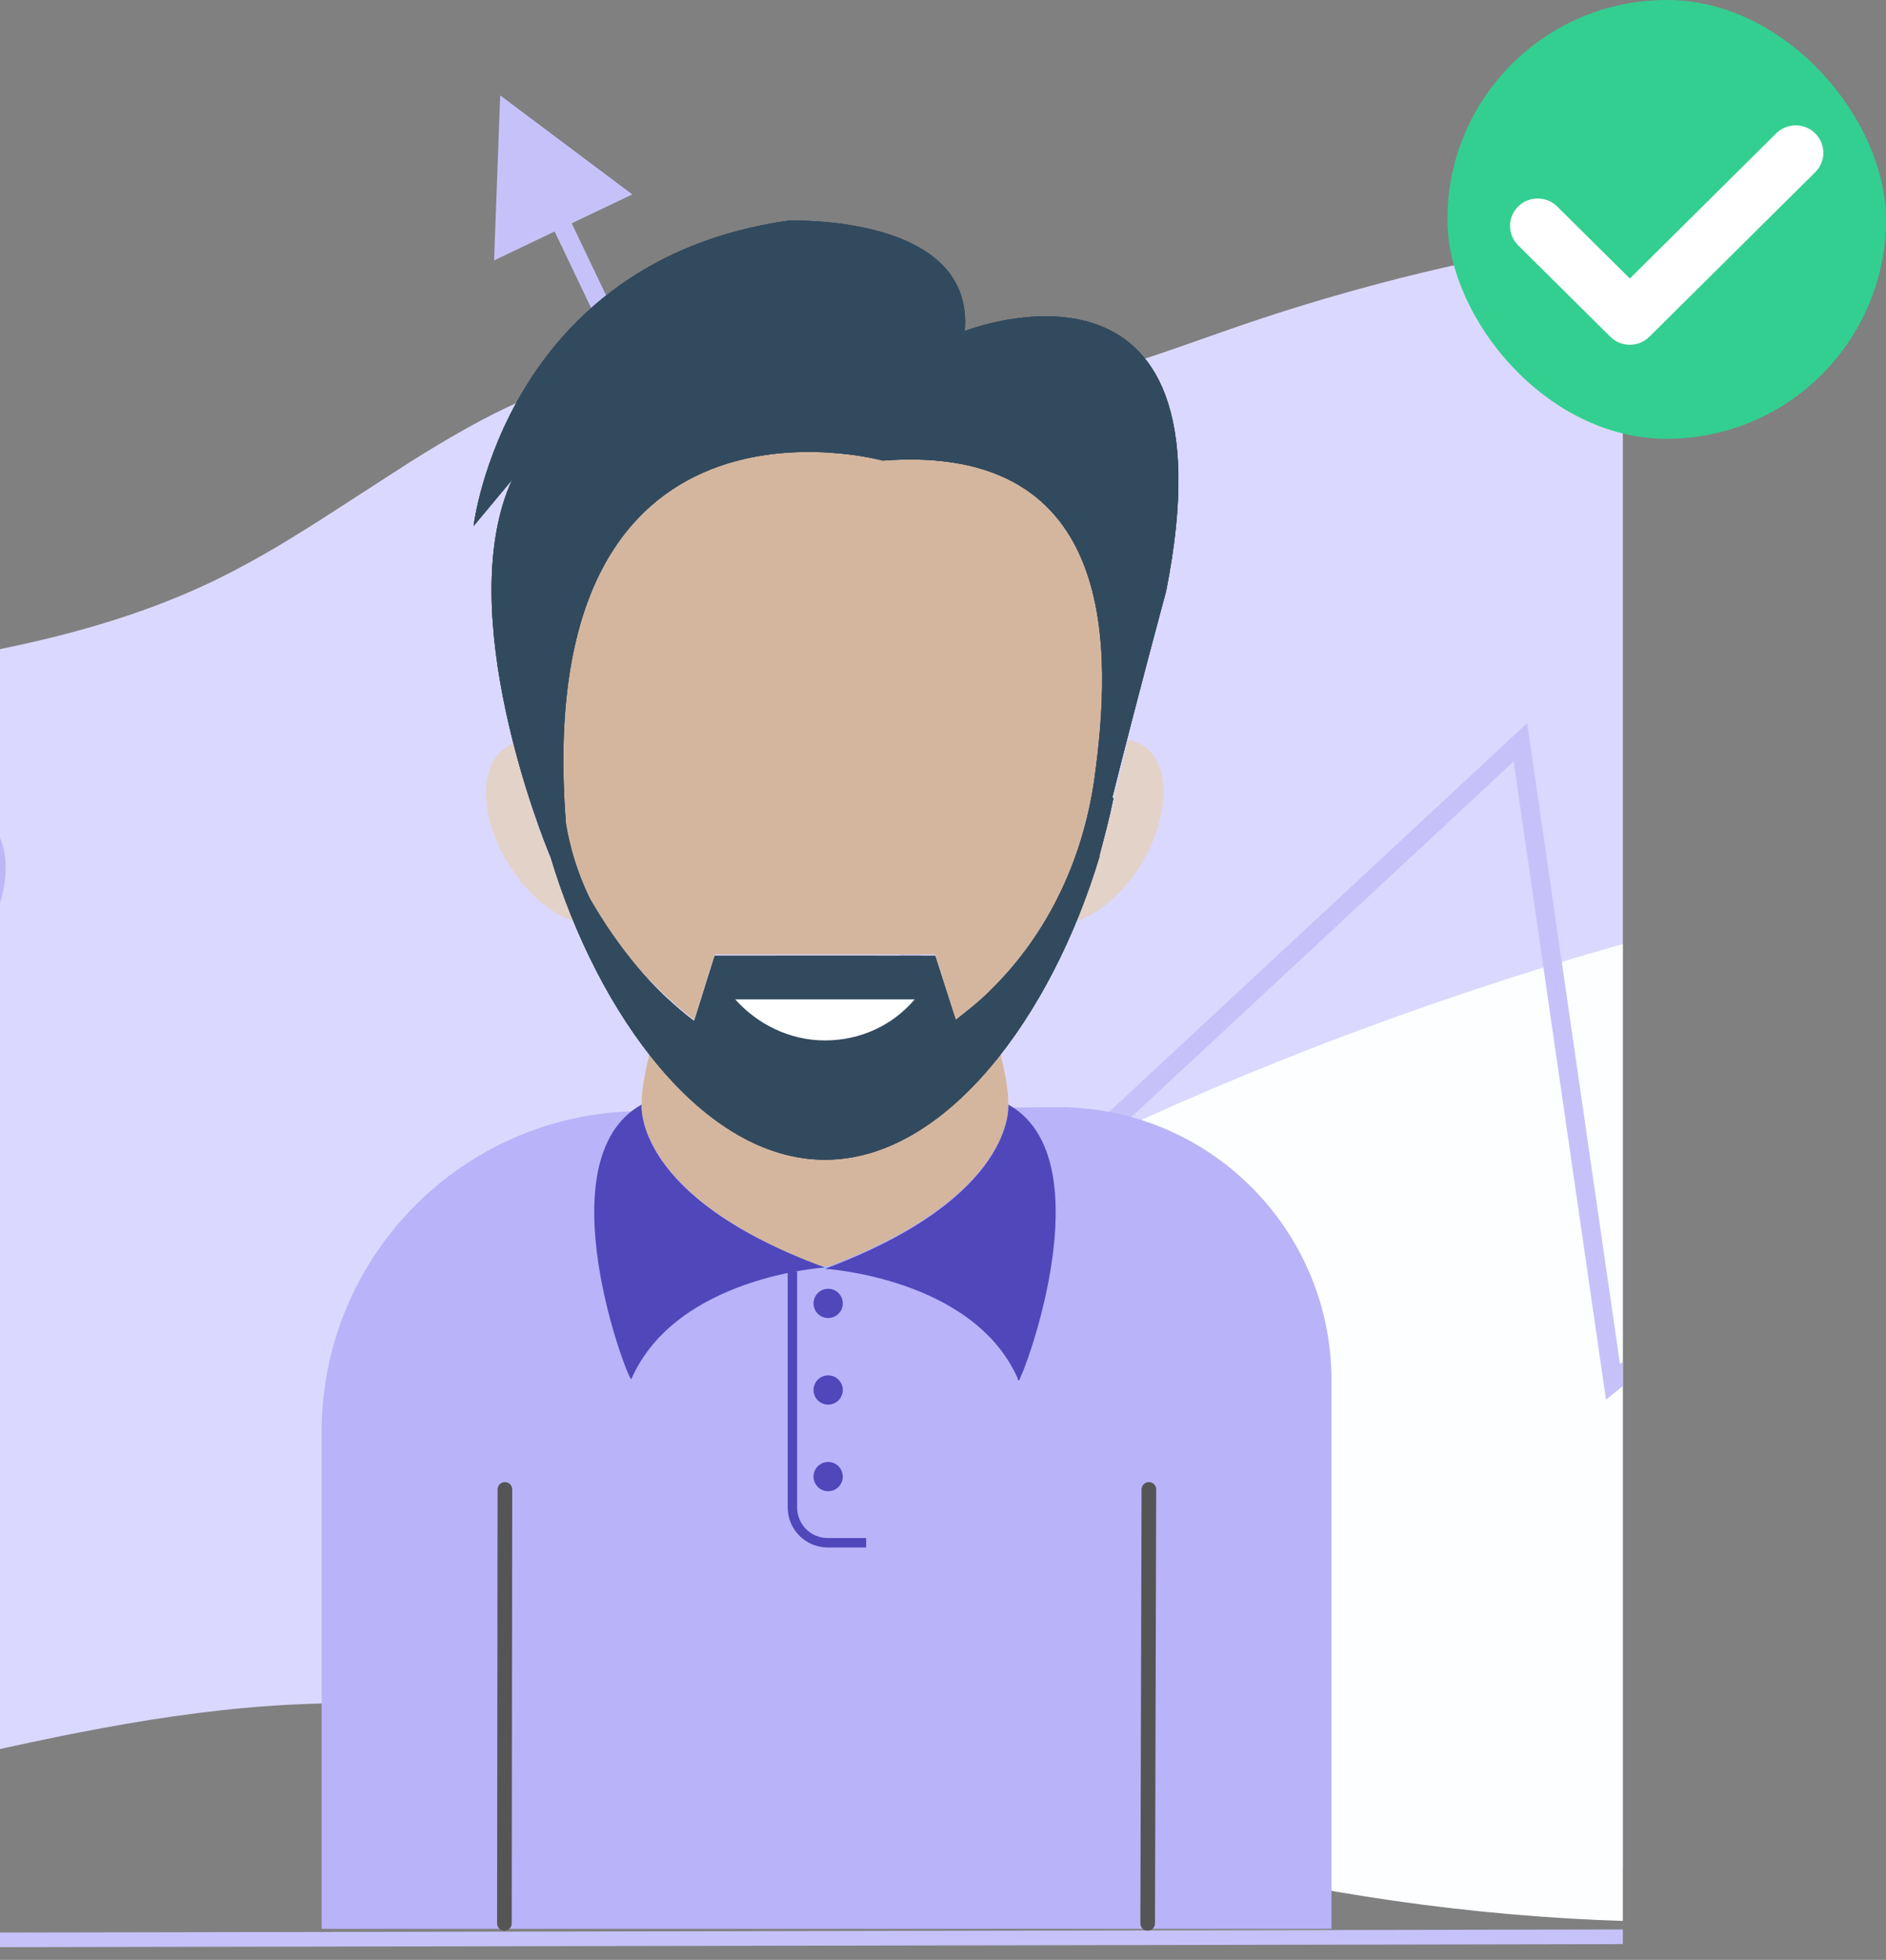 <svg width="129" height="134" viewBox="0 0 129 134" fill="none" xmlns="http://www.w3.org/2000/svg">
<rect x="0" y="0" width="129" height="134" fill="#808080" stroke="none"/>
<g clip-path="url(#clip0)">
<path d="M-51.416 82.327C-51.378 82.148 -51.342 81.969 -51.3 81.792C-49.979 75.709 -47.821 69.848 -44.611 64.465C-44.505 64.286 -44.398 64.107 -44.289 63.928C-42.173 60.465 -39.641 57.273 -36.75 54.423C-35.151 52.847 -33.408 51.349 -31.334 50.269C-28.429 48.753 -25.033 48.138 -21.695 47.635C-18.228 47.11 -14.713 46.672 -11.208 46.199C-9.962 46.034 -8.724 45.859 -7.493 45.674C-4.107 45.174 -0.745 44.595 2.537 43.827C6.593 42.88 10.525 41.639 14.24 39.894C14.536 39.759 14.83 39.617 15.12 39.467C15.409 39.322 15.701 39.176 15.987 39.027C16.273 38.878 16.555 38.729 16.835 38.576C16.98 38.498 17.125 38.42 17.268 38.337C17.411 38.255 17.552 38.182 17.691 38.102C18.109 37.869 18.52 37.629 18.931 37.388L18.947 37.378C19.219 37.219 19.486 37.056 19.752 36.893C21.27 35.972 22.756 35.011 24.242 34.044L25.176 33.441L26.623 32.506C26.905 32.323 27.193 32.14 27.477 31.959C27.678 31.826 27.88 31.694 28.099 31.557C29.154 30.893 30.223 30.242 31.32 29.62C31.58 29.472 31.842 29.323 32.105 29.178C34.322 27.943 36.64 26.899 39.035 26.057L39.067 26.045C40.272 25.626 41.501 25.279 42.747 25.008C43.466 24.851 44.187 24.722 44.916 24.624C46.864 24.348 48.839 24.32 50.794 24.541C54.634 24.986 58.231 26.458 62.069 26.954C69.969 27.96 77.641 24.72 85.07 22.183C86.897 21.559 88.737 20.976 90.59 20.431C91.822 20.067 93.058 19.724 94.305 19.392C101.94 17.377 109.732 16.012 117.598 15.312C120.886 14.99 124.194 14.917 127.493 15.093C128.747 15.169 129.988 15.294 131.206 15.495C135.373 16.138 139.259 17.488 142.395 19.959C144.964 21.988 146.802 24.632 148.201 27.399C149.634 30.222 150.645 33.239 151.203 36.355C151.28 36.779 151.348 37.205 151.404 37.631C151.505 38.361 151.58 39.094 151.63 39.831C151.901 43.761 151.431 47.707 150.245 51.463C148.916 55.67 146.702 59.708 145.727 63.946C145.687 64.126 145.649 64.305 145.612 64.483C145.479 65.127 145.38 65.777 145.316 66.432C144.819 71.639 146.726 76.717 148.222 81.81C148.274 81.987 148.326 82.166 148.377 82.345C148.538 82.91 148.692 83.475 148.84 84.04C150.225 89.425 150.609 95.189 149.375 100.564C149.337 100.743 149.291 100.922 149.246 101.099C148.42 104.497 146.866 107.675 144.692 110.415C142.381 113.311 139.347 115.721 136.106 117.839C134.526 118.871 132.893 119.835 131.206 120.732C129.998 121.376 128.76 121.985 127.493 122.56C117.336 127.185 105.75 129.443 94.293 128.944C93.689 128.918 93.085 128.886 92.481 128.842C91.877 128.797 91.216 128.745 90.584 128.687C83.204 127.971 76.022 126.244 68.891 124.356C66.502 123.722 64.116 123.073 61.732 122.435C60.671 122.154 59.612 121.872 58.551 121.599C53.355 120.258 48.083 119.043 42.743 118.136C41.507 117.923 40.27 117.729 39.031 117.553C34.73 116.922 30.394 116.555 26.047 116.453C24.358 116.42 22.667 116.435 20.976 116.498C20.122 116.528 19.268 116.575 18.413 116.636C9.585 117.258 1.053 119.337 -7.493 121.279C-8.729 121.561 -9.967 121.838 -11.208 122.112C-12.834 122.47 -14.461 122.815 -16.096 123.135C-26.269 125.132 -35.337 123.984 -44.795 119.864C-46.945 118.929 -49.093 117.799 -50.41 116.043C-51.726 114.288 -52.056 112.132 -52.302 110.051C-52.65 107.087 -52.878 104.085 -52.965 101.067C-52.965 100.89 -52.965 100.711 -52.977 100.532C-53.113 94.436 -52.658 88.281 -51.416 82.327Z" fill="#DBD8FF"/>
<path d="M-4.181 54.036C-2.946 54.411 -1.719 55.016 -0.839 55.965C1.034 57.982 0.459 61.032 -0.574 63.259C-1.687 65.656 -3.372 68.066 -2.422 70.816C-1.985 72.081 -1.251 73.226 -0.837 74.5C-0.394 75.862 -0.203 77.28 -0.227 78.701C-0.272 81.311 -0.966 84.095 -2.851 86.018C-4.511 87.711 -7.224 88.7 -7.845 91.186C-8.492 93.78 -6.909 96.685 -6.207 99.142C-5.411 101.924 -5.003 105.209 -5.934 107.981C-6.825 110.638 -9.076 112.726 -11.625 113.903C-16.716 116.255 -22.628 115.893 -27.733 113.615C-29.901 112.648 -32.313 111.459 -33.66 109.453C-34.077 108.833 -34.2 108.29 -34.29 107.57C-34.372 106.925 -34.632 106.414 -34.942 105.845C-35.626 104.596 -35.898 103.199 -35.843 101.796C-35.629 96.345 -31.587 91.276 -27.155 88.317C-26.104 87.616 -25.182 86.902 -24.962 85.609C-24.732 84.259 -25.01 82.826 -25.223 81.484C-25.432 80.158 -25.758 78.837 -25.784 77.492C-25.812 76.082 -25.42 74.793 -24.753 73.56C-23.5 71.244 -21.485 69.487 -19.171 68.204C-16.942 66.968 -14.505 65.921 -13.414 63.489C-12.258 60.913 -12.942 57.861 -11.042 55.562C-10.255 54.611 -9.152 53.766 -7.885 53.548C-6.67 53.339 -5.342 53.683 -4.181 54.036Z" fill="#BDB7F9"/>
<path d="M44.779 101.867C46.604 82.64 144.538 45.53 162.719 63.741C180.9 81.952 176.298 120.258 138.197 129.01C100.096 137.762 42.954 121.093 44.779 101.867Z" fill="#FCFEFF"/>
<path d="M34.214 6.524L43.249 13.292L39.105 15.269L70.486 81.013L104.458 49.436L110.805 93.262L123.09 83.378L123.902 84.387L109.848 95.695L103.53 52.067L70.076 83.163L37.936 15.827L33.794 17.805L34.214 6.524Z" fill="#C6C2F9"/>
<path d="M-52 132.727L188 132.273" stroke="#C6C2F9"/>
<path fill-rule="evenodd" clip-rule="evenodd" d="M43.719 75.97L72.215 75.699C82.53 75.601 90.972 83.883 91.07 94.199C91.071 94.258 91.071 94.317 91.071 94.377V131.872H79.276H22V97.897C22 85.868 31.691 76.085 43.719 75.97Z" fill="#B9B3F9"/>
<path d="M56.689 86.659C56.601 86.659 56.514 86.746 56.426 86.746C56.338 86.746 56.251 86.659 56.163 86.659H56.689Z" fill="#84DBFF"/>
<path d="M68.969 75.519C68.969 75.519 68.969 75.519 68.969 75.607C68.969 76.484 68.53 82.097 56.69 86.571H56.163C44.323 82.097 43.884 76.484 43.884 75.607C43.884 75.519 43.884 75.519 43.884 75.519C43.884 74.379 44.147 73.239 44.41 72.099C47.831 76.396 51.953 79.291 56.426 79.291C60.9 79.291 65.022 76.396 68.442 72.099C68.706 73.239 68.969 74.379 68.969 75.519Z" fill="#D4B69E"/>
<path d="M68.968 75.52C68.968 75.52 69.582 81.835 56.426 86.747C56.426 86.747 66.507 87.35 69.589 94.192C69.617 94.254 69.606 94.378 69.67 94.378C69.734 94.378 69.734 94.307 69.812 94.138C70.704 92.188 75.183 78.99 68.968 75.52ZM43.884 75.52C37.13 79.292 43.007 94.553 43.182 94.29C46.252 87.273 56.426 86.659 56.426 86.659C43.27 81.835 43.884 75.52 43.884 75.52Z" fill="#4F47BA"/>
<path d="M74.845 53.329C74.056 58.767 71.688 63.854 67.741 67.714C66.951 68.503 66.25 69.117 65.373 69.731L63.969 65.258H48.883L47.48 69.731C44.673 67.626 38.797 61.749 38.709 56.224C36.253 24.736 60.373 31.402 60.373 31.402C76.599 30.262 76.073 44.559 74.845 53.329Z" fill="#D4B69E"/>
<path d="M78.09 59.03C76.862 61.048 75.196 62.451 73.617 62.977C74.231 61.574 74.757 60.083 75.196 58.592C75.196 58.592 75.196 58.592 75.196 58.504C75.547 57.188 75.898 55.873 76.249 54.557H76.161C76.512 53.242 76.862 51.926 77.126 50.61C77.477 50.61 77.827 50.786 78.178 50.961C80.108 52.189 80.02 55.785 78.09 59.03ZM39.235 62.977C37.657 62.451 35.99 61.048 34.762 59.03C32.745 55.785 32.745 52.189 34.675 51.049C34.85 50.961 34.938 50.873 35.113 50.873C36.166 54.996 37.394 58.066 37.657 58.68C38.095 60.083 38.621 61.574 39.235 62.977Z" fill="#E3D2C8"/>
<path d="M65.987 22.631C66.688 14.562 53.883 15.088 53.883 15.088C34.499 17.895 32.394 35.963 32.394 35.963L35.025 32.805C30.903 41.839 37.13 57.364 37.657 58.592C40.902 69.38 48.094 79.291 56.426 79.291C64.759 79.291 71.951 69.38 75.196 58.592C75.196 58.592 75.196 58.592 75.196 58.504C75.547 57.188 75.898 55.873 76.161 54.557H76.073C77.827 47.54 79.757 40.436 79.757 40.436C84.756 15.263 65.987 22.631 65.987 22.631ZM74.845 53.329C74.056 58.767 71.688 63.854 67.741 67.713C66.951 68.503 66.162 69.117 65.373 69.731L63.969 65.345H48.883L47.48 69.818C44.673 67.713 42.305 64.819 40.376 61.486C39.499 59.732 38.972 57.89 38.709 56.311C36.253 24.824 60.373 31.489 60.373 31.489C76.6 30.262 76.073 44.558 74.845 53.329Z" fill="#324A5E"/>
<path d="M65.987 22.631C66.688 14.562 53.883 15.088 53.883 15.088C34.499 17.895 32.394 35.963 32.394 35.963L35.025 32.805C30.903 41.839 37.13 57.364 37.657 58.592C40.902 69.38 48.094 79.291 56.426 79.291C64.759 79.291 71.951 69.38 75.196 58.592C75.196 58.592 75.196 58.592 75.196 58.504C75.547 57.188 75.898 55.873 76.161 54.557H76.073C77.827 47.54 79.757 40.436 79.757 40.436C84.756 15.263 65.987 22.631 65.987 22.631ZM74.845 53.329C74.056 58.767 71.688 63.854 67.741 67.713C66.951 68.503 66.162 69.117 65.373 69.731L63.969 65.345H48.883L47.48 69.818C44.673 67.713 42.305 64.819 40.376 61.486C39.499 59.732 38.972 57.89 38.709 56.311C36.253 24.824 60.373 31.489 60.373 31.489C76.6 30.262 76.073 44.558 74.845 53.329Z" fill="#324A5E"/>
<path d="M65.987 22.631C66.688 14.562 53.883 15.088 53.883 15.088C34.499 17.895 32.394 35.963 32.394 35.963L35.025 32.805C30.903 41.839 37.13 57.364 37.657 58.592C40.902 69.38 48.094 79.291 56.426 79.291C64.759 79.291 71.951 69.38 75.196 58.592C75.196 58.592 75.196 58.592 75.196 58.504C75.547 57.188 75.898 55.873 76.161 54.557H76.073C77.827 47.54 79.757 40.436 79.757 40.436C84.756 15.263 65.987 22.631 65.987 22.631ZM74.845 53.329C74.056 58.767 71.688 63.854 67.741 67.713C66.951 68.503 66.162 69.117 65.373 69.731C64.537 67.118 62.108 65.345 59.365 65.345H53.572C50.782 65.345 48.315 67.156 47.48 69.818C44.673 67.713 38.797 61.837 38.709 56.311C36.253 24.824 60.373 31.489 60.373 31.489C76.6 30.262 76.073 44.558 74.845 53.329Z" fill="#324A5E"/>
<path d="M50.287 68.327C51.778 69.994 53.971 71.134 56.426 71.134C58.882 71.134 61.075 70.081 62.566 68.327H50.287Z" fill="white"/>
<path d="M56.645 101.955C57.198 101.955 57.645 101.507 57.645 100.955C57.645 100.403 57.198 99.955 56.645 99.955C56.093 99.955 55.645 100.403 55.645 100.955C55.645 101.507 56.093 101.955 56.645 101.955Z" fill="#4F47BA"/>
<path d="M56.645 96.034C57.198 96.034 57.645 95.587 57.645 95.034C57.645 94.482 57.198 94.034 56.645 94.034C56.093 94.034 55.645 94.482 55.645 95.034C55.645 95.587 56.093 96.034 56.645 96.034Z" fill="#4F47BA"/>
<path d="M56.645 90.114C57.198 90.114 57.645 89.666 57.645 89.114C57.645 88.562 57.198 88.114 56.645 88.114C56.093 88.114 55.645 88.562 55.645 89.114C55.645 89.666 56.093 90.114 56.645 90.114Z" fill="#4F47BA"/>
<path d="M54.201 86.921V103.066C54.201 104.398 55.281 105.478 56.613 105.478H59.244" stroke="#4F47BA" stroke-width="0.644"/>
<path d="M34.535 101.832L34.5 131.5M78.582 101.832L78.5 131.5L78.582 101.832Z" stroke="#555555" stroke-linecap="round" stroke-linejoin="round"/>
</g>
<g clip-path="url(#clip1)">
<rect x="99" width="30" height="30" rx="15" fill="#33CF90"/>
<path fill-rule="evenodd" clip-rule="evenodd" d="M121.487 9.121C122.225 8.388 123.422 8.388 124.16 9.121C124.899 9.853 124.899 11.04 124.16 11.772L112.816 23.022C112.078 23.755 110.88 23.755 110.142 23.022L103.839 16.772C103.101 16.04 103.101 14.853 103.839 14.121C104.578 13.388 105.775 13.388 106.513 14.121L111.479 19.045L121.487 9.121Z" fill="white"/>
</g>
<defs>
<clipPath id="clip0">
<rect width="111" height="132" fill="white" transform="translate(0 2)"/>
</clipPath>
<clipPath id="clip1">
<rect width="30" height="30" fill="white" transform="translate(99)"/>
</clipPath>
</defs>
</svg>

